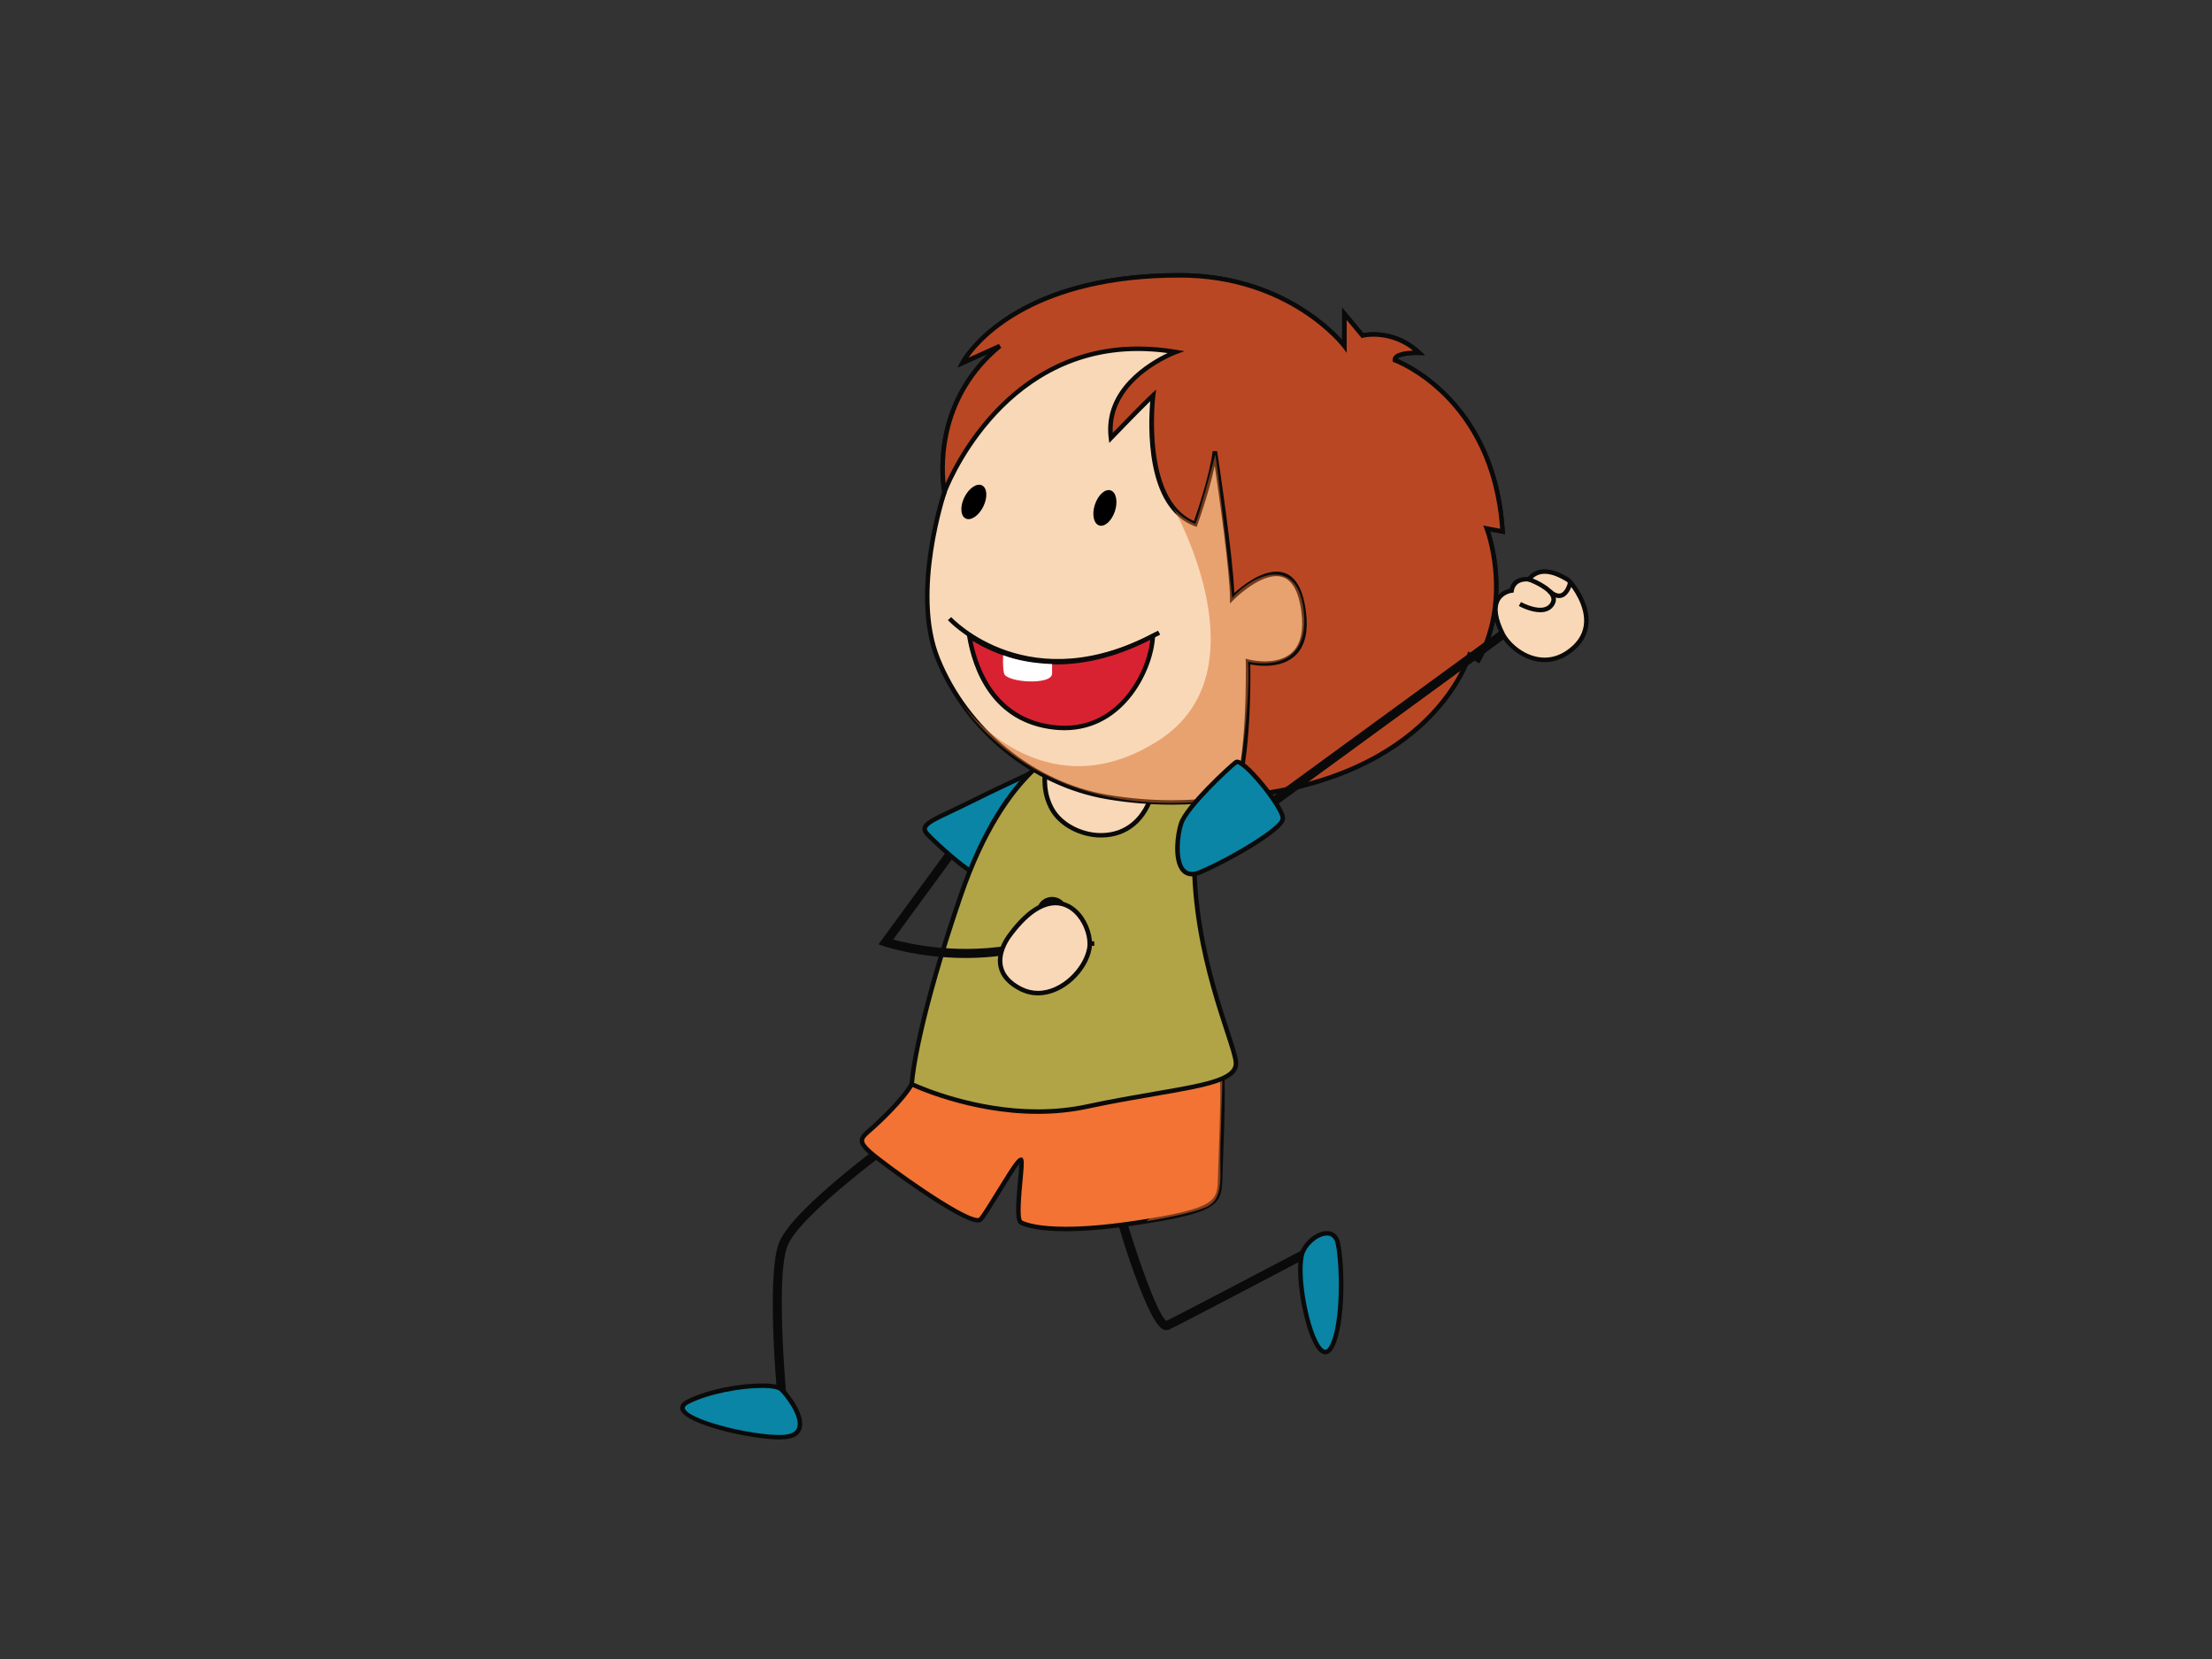 <?xml version="1.0" encoding="utf-8"?>
<!-- Generator: Adobe Illustrator 17.0.0, SVG Export Plug-In . SVG Version: 6.00 Build 0)  -->
<!DOCTYPE svg PUBLIC "-//W3C//DTD SVG 1.1//EN" "http://www.w3.org/Graphics/SVG/1.1/DTD/svg11.dtd">
<svg version="1.1" id="Layer_1" xmlns="http://www.w3.org/2000/svg" xmlns:xlink="http://www.w3.org/1999/xlink" x="0px" y="0px"
	 width="800px" height="600px" viewBox="0 0 800 600" enable-background="new 0 0 800 600" xml:space="preserve">
<rect x="0" y="0" width="800" height="600" fill="#333333" stroke="none"/>
<g>
	<path fill="#0A0A0A" d="M281.668,511.115c-0.205-2.001-4.886-49.066,0.103-61.726c5.013-12.738,42.554-39.617,44.157-40.753
		l1.892,2.634c-0.373,0.277-38.336,27.454-43.012,39.306c-4.7,11.937,0.06,59.734,0.109,60.213L281.668,511.115L281.668,511.115z"/>
</g>
<g>
	<path fill="#0A0A0A" d="M421.829,481.048c-0.452,0-0.989-0.12-1.579-0.491c-6.254-3.926-18.198-44.534-18.198-46.8h3.278h-1.645
		l1.639-0.117c0.476,3.712,12.184,41.138,16.505,44.082c6.212-3.019,49.298-25.694,49.737-25.92l2.405-1.266v18.379h-3.272v-12.989
		c-9.503,4.999-43.5,22.865-47.785,24.887C422.672,480.928,422.293,481.048,421.829,481.048L421.829,481.048z"/>
</g>
<g>
	<g>
		<path fill="#0A85A5" d="M282.542,502.446c3.368,3.22,11.744,15.025,2.759,17.05c-8.997,2.028-47.815-6.963-36.372-12.612
			C260.367,501.235,279.764,499.792,282.542,502.446z"/>
	</g>
	<g>
		<path fill="#0A0A0A" d="M281.855,520.599c-10.437,0-34.485-5.471-35.775-10.892c-0.217-0.955,0.024-2.338,2.482-3.546
			c8.087-3.995,19.638-5.812,26.941-5.812c4.002,0,6.562,0.504,7.605,1.507c2.308,2.205,8.207,9.798,6.828,14.73
			c-0.536,1.904-2.037,3.154-4.459,3.7C284.554,520.491,283.343,520.599,281.855,520.599L281.855,520.599z M275.503,501.967
			c-7.351,0-18.71,1.947-26.212,5.647c-0.826,0.404-1.772,1.036-1.615,1.727c0.934,3.962,22.91,9.638,34.178,9.638
			c1.362,0,2.464-0.097,3.26-0.275c1.808-0.41,2.887-1.247,3.242-2.551c1.109-3.944-4.043-10.892-6.381-13.125
			C281.439,502.516,279.462,501.967,275.503,501.967L275.503,501.967z"/>
	</g>
</g>
<g>
	<g>
		<path fill="#0A85A5" d="M470.735,454.071c-2.392,11.064,5.519,43.919,11.093,32.561c4.026-8.21,3.676-29.207,2.043-36.917
			C482.238,442.004,472.078,447.882,470.735,454.071z"/>
	</g>
	<g>
		<path fill="#0A0A0A" d="M479.309,489.804L479.309,489.804c-0.94-0.009-1.868-0.563-2.754-1.657
			c-4.555-5.601-8.454-25.77-6.616-34.248c0.94-4.378,5.893-8.668,9.991-8.668c1.422,0,3.941,0.563,4.736,4.314
			c1.73,8.126,2.025,29.045-2.109,37.442C481.642,488.855,480.557,489.804,479.309,489.804L479.309,489.804z M479.93,446.849
			c-3.302,0-7.617,3.802-8.394,7.391c-1.73,7.984,2.036,27.658,6.285,32.886c0.549,0.678,1.079,1.048,1.488,1.048l0,0
			c0.555,0,1.187-0.675,1.784-1.898c3.905-7.972,3.615-28.656,1.976-36.396C482.642,447.867,481.587,446.849,479.93,446.849
			L479.93,446.849z"/>
	</g>
</g>
<g>
	<g>
		<path fill="#F27333" d="M343.426,388.45c0,0-10.623-1.826-13.69,3.646c-3.061,5.484-11.648,13.594-14.914,16.436
			c-3.266,2.838-4.905,4.058,0,8.315c4.905,4.258,36.77,27.592,39.843,24.143c3.061-3.45,14.095-23.733,14.709-21.301
			c0.603,2.431-2.663,21.301,0,22.515c2.651,1.22,12.461,4.465,41.879,0c29.412-4.459,29.822-7.3,30.033-16.02
			c0.205-8.726,1.838-39.358,0-39.764C439.442,386.018,343.426,388.45,343.426,388.45z"/>
	</g>
	<g>
		<path fill="#0A0A0A" d="M385.457,445.3L385.457,445.3c-9.334,0-14.083-1.277-16.433-2.356c-1.922-0.883-1.826-5.457-0.85-16.053
			c0.217-2.298,0.44-4.664,0.458-6.017c-1.368,1.751-4.525,6.885-6.918,10.796c-2.658,4.329-5.164,8.415-6.441,9.858
			c-0.368,0.41-0.916,0.618-1.627,0.618c-6.797,0-35.547-21.379-39.367-24.688c-2.362-2.055-3.362-3.537-3.362-4.95
			c0-1.663,1.386-2.862,3.145-4.393c3.291-2.853,11.913-10.964,14.957-16.412c2.025-3.6,6.809-4.359,10.467-4.359
			c2.277,0,4.007,0.292,4.073,0.307c0.657-0.033,81.831-2.085,95.714-2.085c1.892,0,2.067,0.033,2.187,0.06
			c1.507,0.334,2.013,3.402,0.904,32.874c-0.12,3.188-0.223,5.908-0.265,7.701c-0.223,9.457-1.585,12.387-30.725,16.81
			C401.359,444.529,392.628,445.3,385.457,445.3L385.457,445.3z M369.163,418.675h0.645l0.355,0.816
			c0.235,0.955,0.036,3.365-0.355,7.551c-0.404,4.401-1.247,13.564-0.084,14.431c1.789,0.823,6.224,2.2,15.733,2.2l0,0
			c7.092,0,15.727-0.763,25.663-2.266c29.087-4.42,29.154-7.147,29.346-15.248c0.042-1.799,0.139-4.522,0.265-7.716
			c0.343-9.367,1.072-28.559,0.126-31.241c-0.302-0.012-0.844-0.018-1.585-0.018c-13.859,0-95.009,2.055-95.823,2.082
			c-0.445-0.042-10.298-1.615-12.997,3.227c-3.164,5.647-11.961,13.935-15.082,16.65c-1.742,1.503-2.832,2.443-2.832,3.365
			c0,0.877,0.904,2.064,2.832,3.73c5.471,4.764,32.581,24.281,38.276,24.281c0.277,0,0.386-0.054,0.404-0.069
			c1.175-1.328,3.772-5.547,6.273-9.62C366.524,420.715,368.006,418.675,369.163,418.675L369.163,418.675z"/>
	</g>
</g>
<g opacity="0.5">
	<path fill="#F27333" d="M400.166,398.76c0,0,41.475,20.195,14.456,42.922c0,0,11.293-1.85,17.614-3.73
		c6.309-1.874,9.376-3.308,9.123-14.356c-0.259-11.057,0.958-32.317,0.663-33.501C442.022,390.095,420.31,396.958,400.166,398.76z"
		/>
</g>
<g>
	<g>
		<path fill="#0A85A5" d="M381.317,275.658c0,0-18.487,8.412-30.744,14.552c-12.263,6.14-18.626,7.767-15.239,11.413
			c3.386,3.655,17.692,16.637,19.331,14.61C356.298,314.202,381.317,275.658,381.317,275.658z"/>
	</g>
	<g>
		<path fill="#0A0A0A" d="M354.122,317.257L354.122,317.257c-3.838,0-17.39-12.935-19.391-15.08
			c-0.91-0.979-1.254-1.901-1.073-2.835c0.428-2.184,3.724-3.739,9.714-6.559c1.995-0.943,4.291-2.022,6.834-3.296
			c12.136-6.077,30.581-14.483,30.768-14.568l2.555-1.159l-1.525,2.34c-1.024,1.576-25.067,38.596-26.706,40.636
			C355.105,316.977,354.749,317.257,354.122,317.257L354.122,317.257z M379.111,277.562c-5.502,2.534-18.752,8.653-28.171,13.371
			c-2.561,1.283-4.863,2.371-6.875,3.317c-4.948,2.329-8.539,4.025-8.798,5.405c-0.03,0.139-0.115,0.576,0.669,1.416
			c3.706,3.995,15.637,14.559,18.186,14.559v0.813l0.03-0.813C355.225,314.227,370.163,291.331,379.111,277.562L379.111,277.562z"/>
	</g>
</g>
<g>
	<g>
		<path fill="#B1A447" d="M387.343,269.572c0,0-23.284,5.68-40.041,54.769c-16.746,49.098-17.565,67.755-17.565,67.755
			s31.051,15.016,63.332,8.117c32.28-6.897,54.335-7.303,53.937-15.818c-0.416-8.523-22.88-52.744-12.263-101.435
			C445.365,234.275,387.343,269.572,387.343,269.572z"/>
	</g>
	<g>
		<path fill="#0A0A0A" d="M375.297,402.842L375.297,402.842c-24.929,0-45.712-9.91-45.917-10.012l-0.483-0.232l0.018-0.533
			c0.012-0.187,1.024-19.343,17.607-67.981c16.716-48.954,39.662-55.064,40.626-55.302c0.608-0.413,20.458-12.389,34.914-12.389
			c5.164,0,9.045,1.561,11.527,4.622c3.549,4.363,4.2,11.808,1.952,22.115c-8.128,37.252,3.085,71.442,9.117,89.809
			c1.772,5.423,3.061,9.34,3.157,11.416c0.32,6.824-11.064,8.782-29.924,12.031c-7.285,1.253-15.529,2.669-24.658,4.619
			C387.554,402.218,381.522,402.842,375.297,402.842L375.297,402.842z M330.592,391.601c3.278,1.48,22.295,9.614,44.706,9.614
			c6.104,0,12.027-0.605,17.601-1.793c9.153-1.962,17.421-3.378,24.706-4.637c17.373-2.986,28.84-4.965,28.581-10.358
			c-0.091-1.853-1.344-5.685-3.085-10.982c-6.068-18.518-17.378-52.976-9.159-90.653c2.145-9.81,1.602-16.794-1.621-20.759
			c-2.17-2.664-5.616-4.016-10.256-4.016c-13.998,0-34.088,12.121-34.287,12.247c-0.464,0.151-23.32,6.349-39.698,54.338
			C333.092,368.516,330.881,388.215,330.592,391.601L330.592,391.601z"/>
	</g>
</g>
<g>
	<g>
		<path fill="#F9D8B7" d="M381.317,267.948c0,0-7.249,13.389-0.814,24.751c6.436,11.359,30.485,15.824,36.438-6.493
			C422.895,263.892,381.317,267.948,381.317,267.948z"/>
	</g>
	<g>
		<path fill="#0A0A0A" d="M398.208,302.904c-7.569,0-15.149-4.034-18.415-9.801c-6.574-11.621,0.5-24.974,0.808-25.535l0.205-0.383
			l0.434-0.042c0.126-0.015,3.049-0.289,7.261-0.289c9.654,0,22.265,1.413,27.49,8.147c2.356,3.049,2.946,6.897,1.741,11.416
			C414.935,296.899,407.825,302.904,398.208,302.904L398.208,302.904z M381.854,268.716c-1.097,2.239-6.177,13.799-0.639,23.585
			c2.995,5.285,9.984,8.985,16.993,8.985c8.822,0,15.359-5.577,17.939-15.285c1.072-4.019,0.584-7.382-1.453-10.012
			c-5.073-6.538-18.59-7.514-26.194-7.514C385.306,268.475,382.817,268.641,381.854,268.716L381.854,268.716z"/>
	</g>
</g>
<g>
	<g>
		<g>
			<path fill="#F9D8B7" d="M341.589,177.883c0,0-6.538-30.825,20.018-52.738l-13.486,6.074c0,0,15.938-31.642,78.45-31.642
				c40.596,0,59.656,25.568,59.656,25.568v-11.636l6.538,7.84c0,0,10.901-2.706,20.433,6.224c0,0-8.99-0.277-8.726,2.703
				c0,0,35.963,12.712,38.957,61.94l-5.718-1.082c0,0,9.533,24.342-2.995,47.601l-3.272-1.886c0,0-12.256,45.164-85.259,51.386
				c0,0-19.615,4.45-45.766,0c-28.623-4.869-51.473-25.697-61.277-50.042C329.326,213.854,341.589,177.883,341.589,177.883z"/>
		</g>
		<g>
			<path fill="#0A0A0A" d="M423.908,291.021c-7.912,0-15.86-0.663-23.627-1.986c-27.086-4.606-51.401-24.441-61.909-50.538
				c-9.412-23.38,1.398-57.691,2.374-60.665c-0.494-2.703-4.616-29.178,16.426-49.795l-10.817,4.872l1.043-2.049
				c0.157-0.32,16.878-32.091,79.173-32.094c34.293,0,53.594,18.349,58.836,24.154v-11.669l7.677,9.204
				c0.669-0.124,1.965-0.301,3.676-0.301c4.429,0,10.973,1.184,16.993,6.827l1.56,1.462l-2.7-0.07c-3.573,0-6.381,0.545-7.147,1.377
				c-0.006,0.012-0.018,0.018-0.024,0.027c5.025,2.112,36.047,16.969,38.8,62.391l0.072,1.037l-5.381-1.019
				c1.765,5.49,7.382,26.734-3.501,46.932l-0.41,0.744l-3.121-1.811c-2.387,6.728-18.964,45.308-85.645,50.994
				C446.282,289.05,437.412,291.021,423.908,291.021L423.908,291.021z M361.263,124.404l0.868,1.365
				c-25.863,21.331-19.813,51.641-19.753,51.945l0.048,0.217l-0.066,0.211c-0.12,0.359-12.046,35.977-2.464,59.755
				c10.304,25.58,34.124,45.022,60.668,49.539c7.665,1.301,15.522,1.97,23.344,1.97c13.299,0,22.006-1.941,22.103-1.962
				c71.707-6.119,84.531-50.367,84.651-50.812l0.271-1.019l3.459,1.995c11.6-22.428,2.651-45.944,2.561-46.179l-0.536-1.368
				l6.129,1.163c-3.363-47.227-37.993-60.06-38.343-60.186l-0.488-0.178l-0.048-0.51c-0.06-0.623,0.151-1.214,0.591-1.693
				c1.242-1.346,4.345-1.756,6.791-1.868c-5.17-4.098-10.545-5.017-14.288-5.017c-2.295,0-3.772,0.358-3.79,0.368l-0.506,0.117
				l-5.418-6.499v11.838l-1.476-1.971c-0.193-0.253-19.319-25.239-58.987-25.239c-51.563,0.006-71.268,21.844-76.317,28.978
				L361.263,124.404L361.263,124.404z"/>
		</g>
	</g>
	<g>
		<g>
			<path fill="#BA4723" d="M543.43,192.215c-2.995-49.228-38.957-61.94-38.957-61.94c-0.265-2.98,8.726-2.703,8.726-2.703
				c-9.533-8.93-20.433-6.224-20.433-6.224l-6.538-7.84v11.636c0,0-19.06-25.568-59.656-25.568c-62.512,0-78.45,31.642-78.45,31.642
				l13.486-6.074c-26.556,21.913-20.018,52.738-20.018,52.738s22.054-60.858,83.626-50.581c0,0-26.146,9.464-23.429,31.102
				c0,0,11.715-12.169,15.258-15.417c0,0-4.911,38.945,15.252,46.522c0,0,5.73-15.688,7.086-26.236c0,0,6.261,41.114,6.261,53.015
				c0,0,22.41-22.736,25.875,5.143c3.001,24.067-20.156,17.851-20.156,17.851s0.814,36.511-5.176,48.951
				c73.003-6.222,85.259-51.386,85.259-51.386l3.272,1.886c12.528-23.26,2.995-47.601,2.995-47.601L543.43,192.215z"/>
		</g>
		<g>
			<path fill="#0A0A0A" d="M444.835,289.162l0.621-1.271c5.833-12.13,5.092-48.228,5.086-48.592l-0.024-1.082l1.055,0.28
				c0.03,0.009,2.639,0.69,5.9,0.69c3.193,0,7.598-0.666,10.442-3.863c2.621-2.958,3.568-7.598,2.79-13.799
				c-1.079-8.737-4.146-13.167-9.081-13.167c-6.942,0-15.318,8.415-15.396,8.497l-1.404,1.422v-1.989
				c0-9.232-3.845-36.538-5.502-47.875c-2.073,9.87-6.207,21.244-6.261,21.368l-0.277,0.774l-0.777-0.289
				c-17.939-6.734-16.734-36.661-16.004-45.166c-4.538,4.426-13.522,13.763-13.625,13.865l-1.193,1.235l-0.205-1.693
				c-2.242-17.809,14.637-27.658,21.313-30.825c-3.646-0.497-7.255-0.738-10.744-0.738c-50.045,0-69.02,50.701-69.195,51.214
				l-0.976,2.69l-0.591-2.799c-0.066-0.298-5.694-28.382,16.384-50.012l-10.817,4.872l1.043-2.049
				c0.157-0.32,16.878-32.091,79.173-32.094c34.293,0,53.594,18.349,58.836,24.154v-11.669l7.677,9.204
				c0.669-0.124,1.965-0.301,3.676-0.301c4.429,0,10.973,1.184,16.993,6.827l1.56,1.462l-2.7-0.07c-3.573,0-6.381,0.545-7.147,1.377
				c-0.006,0.012-0.018,0.018-0.024,0.027c5.025,2.112,36.047,16.969,38.8,62.391l0.072,1.037l-5.381-1.019
				c1.765,5.49,7.382,26.734-3.501,46.932l-0.41,0.744l-3.121-1.811c-2.387,6.728-18.964,45.308-85.645,50.994L444.835,289.162
				L444.835,289.162z M452.199,240.298c0.09,5.935,0.229,34.712-4.712,47.005c70.4-6.547,83.054-50.229,83.175-50.671l0.271-1.019
				l3.459,1.995c11.6-22.428,2.651-45.944,2.561-46.179l-0.536-1.368l6.129,1.163c-3.363-47.276-37.993-60.06-38.343-60.186
				l-0.488-0.178l-0.048-0.51c-0.06-0.623,0.151-1.214,0.591-1.693c1.242-1.346,4.345-1.756,6.791-1.868
				c-5.17-4.098-10.545-5.017-14.288-5.017c-2.295,0-3.772,0.358-3.79,0.368l-0.506,0.117l-5.418-6.499v11.838l-1.476-1.971
				c-0.187-0.253-19.331-25.239-58.987-25.239c-51.563,0.006-71.268,21.844-76.317,28.978l10.998-4.962l0.868,1.365
				c-21.193,17.475-20.958,40.951-20.145,49.056c4.857-10.832,25.321-49.499,69.563-49.499c4.459,0,9.105,0.392,13.799,1.175
				l3.055,0.506l-2.911,1.061c-0.247,0.091-24.073,8.964-23.048,28.484c3.122-3.227,11.166-11.527,14.04-14.164l1.651-1.498
				l-0.278,2.2c-0.048,0.379-4.471,37.378,13.956,45.35c1.163-3.317,5.61-16.273,6.755-25.272l1.621-0.015
				c0.247,1.599,5.713,37.649,6.225,51.28c2.784-2.489,9.286-7.695,15.209-7.695c5.9,0,9.503,4.908,10.702,14.592
				c0.832,6.68-0.235,11.747-3.188,15.074c-2.579,2.883-6.61,4.408-11.666,4.408C455.236,240.81,453.314,240.518,452.199,240.298
				L452.199,240.298z"/>
		</g>
	</g>
	<g>
		<path d="M395.972,182.529c-1.139,3.504-0.44,6.866,1.567,7.508c2,0.648,4.543-1.672,5.694-5.173
			c1.133-3.504,0.44-6.87-1.567-7.514C399.66,176.704,397.117,179.024,395.972,182.529z"/>
	</g>
	<g>
		<path d="M348.771,179.871c-1.62,3.312-1.404,6.734,0.489,7.659c1.874,0.91,4.742-1.024,6.363-4.332
			c1.633-3.308,1.416-6.737-0.476-7.656C353.261,174.622,350.405,176.563,348.771,179.871z"/>
	</g>
	<g>
		<path fill="#0A0A0A" d="M382.529,239.979c-25.128,0-39.512-15.483-39.717-15.715l1.217-1.082
			c0.289,0.313,28.345,30.439,74.793,4.905l0.783,1.419C405.529,237.246,393.086,239.979,382.529,239.979L382.529,239.979z"/>
	</g>
	<g>
		<g>
			<path fill="#D92231" d="M350.573,230.087c1.784,10.512,8.159,30.626,30.979,33.013c23.411,2.444,34.95-20.437,35.372-33.075
				C384.884,246.933,361.854,237.46,350.573,230.087z"/>
		</g>
		<g>
			<path fill="#0A0A0A" d="M384.975,264.094c-1.138,0-2.308-0.066-3.513-0.183c-23.019-2.408-29.732-22.139-31.684-33.688
				l-0.319-1.829l1.56,1.018c6.46,4.224,17.101,9.256,31.063,9.256c11.093,0,22.687-3.145,34.461-9.364l1.254-0.66l-0.054,1.404
				C417.358,241.543,407.065,264.094,384.975,264.094L384.975,264.094z M351.718,231.769c2.266,11.235,9.129,28.348,29.918,30.524
				c22.368,2.374,33.22-18.973,34.377-30.883c-11.57,5.899-22.976,8.882-33.931,8.882
				C368.814,240.292,358.461,235.872,351.718,231.769L351.718,231.769z"/>
		</g>
	</g>
	<g>
		<path fill="#FFFFFF" d="M363.137,243.57c0.819,3.248,17.366,4.411,17.366,0c0-1.283,0-1.829,0-3.402
			c-6.797-0.265-12.727-1.325-17.716-3.194C362.709,240.118,362.758,242.07,363.137,243.57z"/>
	</g>
</g>
<g opacity="0.5">
	<path fill="#D76B2A" d="M424.39,183.695c0,0,33.534,58.927-5.176,83.967c-38.71,25.037-67.357-7.026-71.533-13.697
		c0,0,27.43,46.896,99.324,34.269c0,0,5.453-32.004,4.356-48.951c0,0,21.718,5.52,20.289-16.604
		c-1.428-22.13-17.993-15.465-26.007-6.39c0,0-5.291-47.577-6.08-51.847c0,0-6.158,22.95-7.267,25.067
		C432.296,189.509,426.842,187.376,424.39,183.695z"/>
</g>
<g>
	<path fill="#0A0A0A" d="M349.2,346.465c-16.686,0-28.707-3.992-29.388-4.218l-2.091-0.717l24.381-33.308l2.639,1.907
		l-21.729,29.681c6.153,1.669,24.694,5.772,45.483,1.476l0.663,3.178C362.095,345.919,355.327,346.465,349.2,346.465L349.2,346.465z
		"/>
</g>
<g>
	<polygon fill="#0A0A0A" points="450.422,299.4 448.481,296.778 551.969,221.233 553.909,223.848 450.422,299.4 	"/>
</g>
<g>
	<g>
		<path fill="#717529" d="M385.15,329.613c0,2.443-2.085,4.417-4.646,4.417c-2.567,0-4.652-1.973-4.652-4.417
			c0-2.434,2.085-4.414,4.652-4.414C383.065,325.199,385.15,327.179,385.15,329.613z"/>
	</g>
	<g>
		<path fill="#0A0A0A" d="M380.503,334.847c-3.013,0-5.459-2.347-5.459-5.234c0-2.88,2.446-5.225,5.459-5.225
			c3.013,0,5.466,2.344,5.466,5.225C385.969,332.5,383.517,334.847,380.503,334.847L380.503,334.847z M380.503,326.01
			c-2.109,0-3.832,1.621-3.832,3.604c0,1.992,1.723,3.61,3.832,3.61c2.109,0,3.832-1.618,3.832-3.61
			C384.336,327.631,382.613,326.01,380.503,326.01L380.503,326.01z"/>
	</g>
</g>
<g>
	<g>
		<path fill="#F9D8B7" d="M543.43,229.274c3.007,5.972,14.981,14.868,25.875,4.863c10.888-10.009-1.627-24.342-2.453-24.61
			c-0.807-0.271-9.032-6.219-13.914,0c0,0-5.423-0.808-6.243,4.052C546.696,213.58,536.085,214.677,543.43,229.274z"/>
	</g>
	<g>
		<path fill="#0A0A0A" d="M558.651,239.467L558.651,239.467c-7.592,0-13.895-5.745-15.95-9.825
			c-2.851-5.667-3.429-10.087-1.73-13.16c1.392-2.522,3.887-3.35,5.031-3.6c1.079-4.263,5.285-4.269,6.58-4.203
			c1.591-1.85,3.634-2.79,6.08-2.79c3.362,0,6.574,1.814,7.948,2.589c0.241,0.138,0.415,0.247,0.518,0.286
			c0.904,0.292,5.64,5.793,7.039,12.19c1.162,5.363-0.32,10.127-4.303,13.781C566.449,237.876,562.677,239.467,558.651,239.467
			L558.651,239.467z M552.071,210.286c-1.813,0-4.097,0.6-4.574,3.432l-0.096,0.608l-0.609,0.064
			c-0.036,0.003-3.019,0.359-4.398,2.883c-1.398,2.546-0.784,6.574,1.772,11.639c1.862,3.709,7.592,8.93,14.486,8.933l0,0
			c3.592,0,6.996-1.452,10.105-4.305c3.013-2.769,4.399-6.149,4.128-10.039c-0.464-6.61-5.599-12.696-6.412-13.266
			c0,0.036-0.283-0.123-0.669-0.349c-1.266-0.708-4.212-2.371-7.14-2.371c-2.097,0-3.748,0.819-5.086,2.507l-0.283,0.373
			l-0.476-0.066C552.794,210.326,552.505,210.286,552.071,210.286L552.071,210.286z"/>
	</g>
</g>
<g>
	<path fill="#0A0A0A" d="M557.061,221.432c-3.628,0-7.514-2.136-7.767-2.275l0.802-1.413c0.078,0.043,8.062,4.429,10.611,0.286
		c0.416-0.66,0.494-1.304,0.253-1.989c-0.952-2.645-6.309-5.049-8.291-5.751l0.549-1.527c0.319,0.111,7.888,2.826,9.274,6.739
		c0.41,1.154,0.277,2.284-0.386,3.375C560.917,220.802,559.025,221.432,557.061,221.432L557.061,221.432z"/>
</g>
<g>
	<path fill="#0A0A0A" d="M563.846,216.303c-1.295,0-2.687-0.681-4.176-2.037l1.103-1.196c1.452,1.323,2.693,1.835,3.676,1.509
		c1.602-0.506,2.482-3.175,2.681-4.158l1.609,0.32c-0.036,0.183-0.94,4.468-3.791,5.39
		C564.587,216.243,564.231,216.303,563.846,216.303L563.846,216.303z"/>
</g>
<g>
	<path fill="#0A0A0A" d="M395.707,342.09c-7.393,0-14.354-13.89-14.649-14.483l1.464-0.717c1.886,3.802,7.954,13.558,13.239,13.579
		l0.024,1.621C395.755,342.09,395.731,342.09,395.707,342.09L395.707,342.09z"/>
</g>
<g>
	<g>
		<path fill="#F9D8B7" d="M364.969,338.541c-3.115,4.3-6.947,13.395,4.092,19.075c11.022,5.679,23.29-5.279,24.917-14.607
			C395.616,333.675,382.95,313.795,364.969,338.541z"/>
	</g>
	<g>
		<path fill="#0A0A0A" d="M375.418,359.987L375.418,359.987c-2.338,0-4.61-0.558-6.731-1.654c-4.164-2.139-6.695-4.953-7.508-8.379
			c-1.229-5.134,1.778-10.021,3.133-11.883c5.924-8.156,11.774-12.293,17.409-12.293c3.405,0,6.544,1.564,9.045,4.517
			c3.055,3.618,4.706,8.906,4.019,12.85C393.387,351.093,384.812,359.987,375.418,359.987L375.418,359.987z M381.721,327.405
			c-5.007,0-10.563,4.01-16.089,11.615c-1.217,1.678-3.941,6.071-2.862,10.563c0.699,2.935,2.941,5.396,6.665,7.306
			c1.892,0.985,3.911,1.473,5.984,1.473c8.473,0,16.499-8.328,17.758-15.493c0.603-3.459-0.934-8.309-3.67-11.533
			C387.988,329.55,385.397,327.405,381.721,327.405L381.721,327.405z"/>
	</g>
</g>
<g>
	<g>
		<path fill="#0A85A5" d="M447.005,275.658c-2.344,1.735-17.776,16.028-19.813,22.112c-2.049,6.086-3.067,21.909,6.936,17.646
			c10.008-4.26,29.622-15.405,29.834-19.364C464.166,292.093,449.433,273.871,447.005,275.658z"/>
	</g>
	<g>
		<path fill="#0A0A0A" d="M431.078,316.947L431.078,316.947c-1.699,0-3.127-0.739-4.14-2.133c-3.067-4.218-1.856-13.35-0.524-17.303
			c2.127-6.336,17.867-20.856,20.108-22.507c0.254-0.181,0.561-0.28,0.898-0.28c0.47,0,1.886,0,6.14,4.453
			c4.796,4.996,11.37,13.853,11.22,16.914c-0.259,4.764-21.645,16.378-30.328,20.072
			C433.229,316.685,432.097,316.947,431.078,316.947L431.078,316.947z M447.421,276.345c-2.634,1.955-17.548,15.98-19.458,21.681
			c-1.47,4.401-2.085,12.561,0.296,15.842c0.723,0.982,1.633,1.455,2.82,1.455l0,0c0.795,0,1.717-0.22,2.73-0.651
			c11.726-4.983,29.183-15.67,29.34-18.662c0.102-2.064-5.429-10.139-10.763-15.716C449.403,277.18,447.866,276.345,447.421,276.345
			L447.421,276.345z"/>
	</g>
</g>
</svg>

